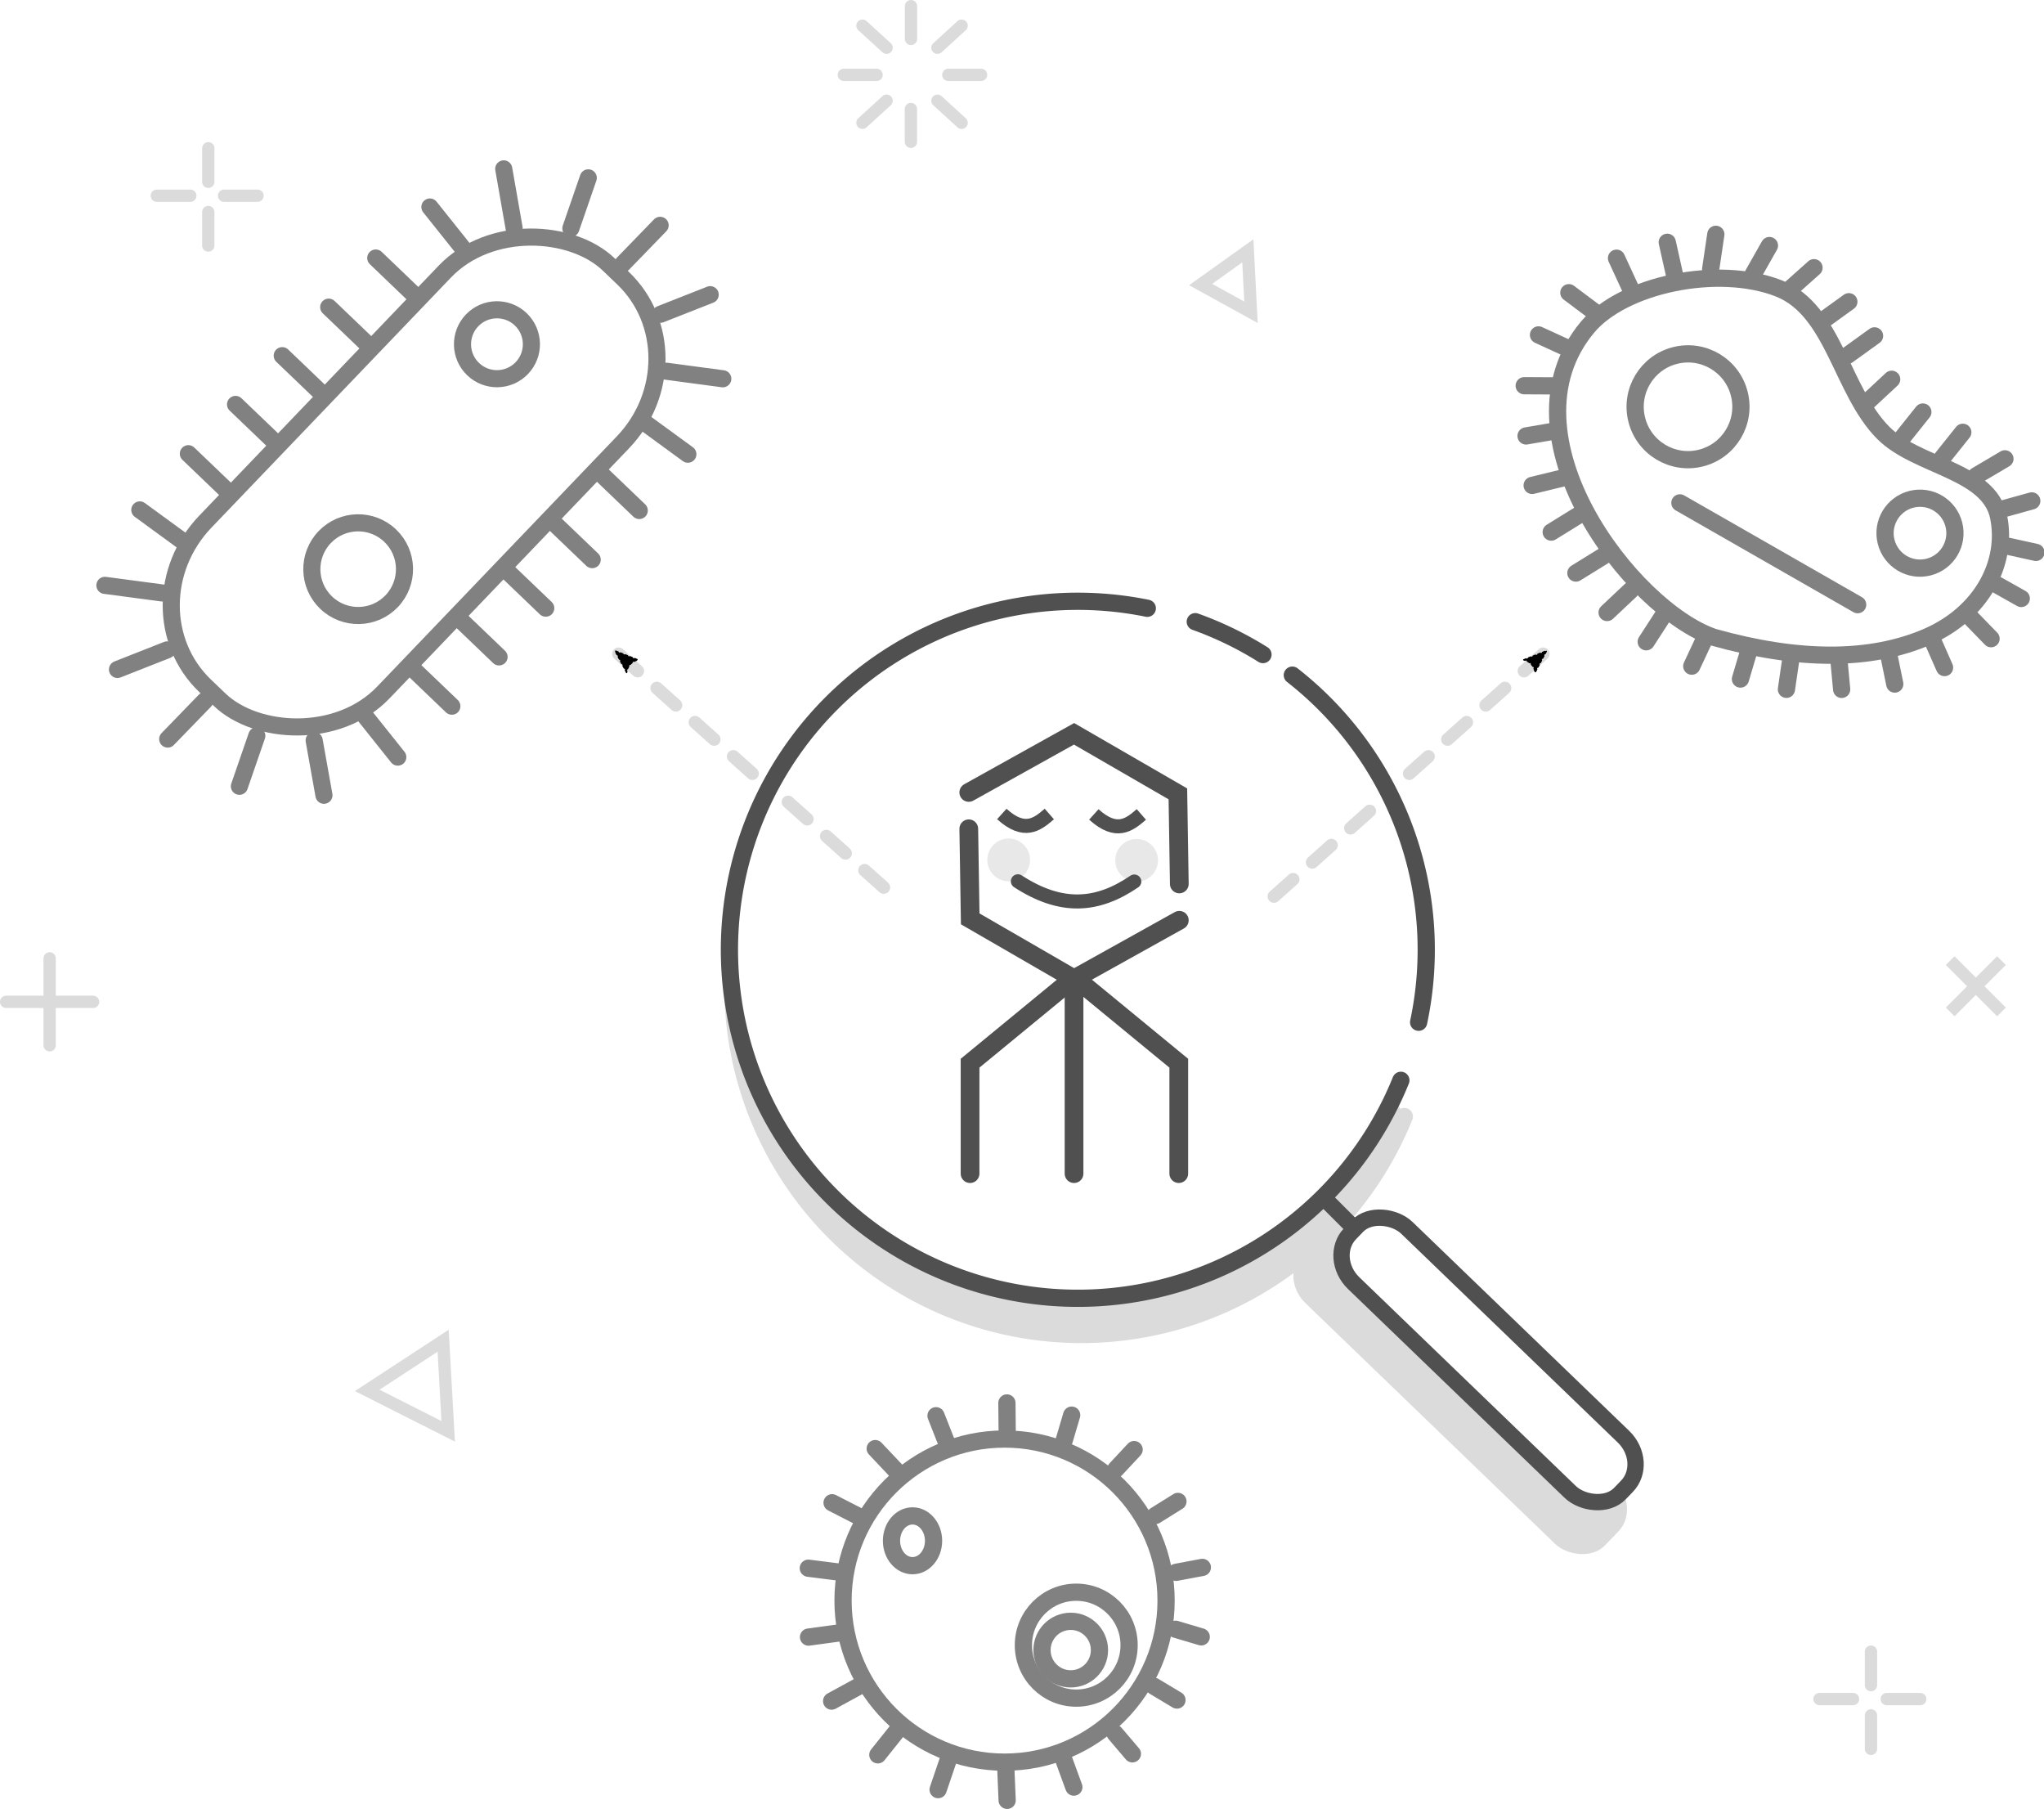 <?xml version="1.0" encoding="UTF-8" standalone="no"?>
<!-- Created with Inkscape (http://www.inkscape.org/) -->

<svg
   width="95.632mm"
   height="84.613mm"
   viewBox="0 0 95.632 84.613"
   version="1.1"
   id="svg5"
   xmlns="http://www.w3.org/2000/svg"
   xmlns:svg="http://www.w3.org/2000/svg">
  <defs
     id="defs2">
    <marker
       style="overflow:visible"
       id="Arrow1Mend"
       refX="0"
       refY="0"
       orient="auto">
      <path
         transform="matrix(-0.4,0,0,-0.4,-4,0)"
         style="fill:context-stroke;fill-rule:evenodd;stroke:context-stroke;stroke-width:1pt"
         d="M 0,0 5,-5 -12.5,0 5,5 Z"
         id="path55276" />
    </marker>
    <marker
       style="overflow:visible"
       id="Arrow2Mstart"
       refX="0"
       refY="0"
       orient="auto">
      <path
         transform="scale(0.6)"
         d="M 8.719,4.034 -2.207,0.016 8.719,-4.002 c -1.745,2.372 -1.735,5.617 -6e-7,8.035 z"
         style="fill:context-stroke;fill-rule:evenodd;stroke:context-stroke;stroke-width:0.625;stroke-linejoin:round"
         id="path55291" />
    </marker>
    <marker
       style="overflow:visible"
       id="Arrow1Sstart"
       refX="0"
       refY="0"
       orient="auto">
      <path
         transform="matrix(0.2,0,0,0.2,1.2,0)"
         style="fill:context-stroke;fill-rule:evenodd;stroke:context-stroke;stroke-width:1pt"
         d="M 0,0 5,-5 -12.5,0 5,5 Z"
         id="path55279" />
    </marker>
    <marker
       style="overflow:visible"
       id="Arrow1Send"
       refX="0"
       refY="0"
       orient="auto">
      <path
         transform="matrix(-0.2,0,0,-0.2,-1.2,0)"
         style="fill:context-stroke;fill-rule:evenodd;stroke:context-stroke;stroke-width:1pt"
         d="M 0,0 5,-5 -12.5,0 5,5 Z"
         id="path55282" />
    </marker>
    <marker
       style="overflow:visible"
       id="Arrow1Lend"
       refX="0"
       refY="0"
       orient="auto">
      <path
         transform="matrix(-0.8,0,0,-0.8,-10,0)"
         style="fill:context-stroke;fill-rule:evenodd;stroke:context-stroke;stroke-width:1pt"
         d="M 0,0 5,-5 -12.5,0 5,5 Z"
         id="path55270" />
    </marker>
    <marker
       style="overflow:visible"
       id="EmptyDiamondSstart"
       refX="0"
       refY="0"
       orient="auto">
      <path
         transform="matrix(0.2,0,0,0.2,1.2,0)"
         style="fill:context-fill;fill-rule:evenodd;stroke:context-stroke;stroke-width:1pt"
         d="M 0,-7.071 -7.071,0 0,7.071 7.071,0 Z"
         id="path55388" />
    </marker>
    <marker
       style="overflow:visible"
       id="DotM"
       refX="0"
       refY="0"
       orient="auto">
      <path
         transform="matrix(0.4,0,0,0.4,2.96,0.4)"
         style="fill:context-stroke;fill-rule:evenodd;stroke:context-stroke;stroke-width:1pt"
         d="m -2.5,-1 c 0,2.76 -2.24,5 -5,5 -2.76,0 -5,-2.24 -5,-5 0,-2.76 2.24,-5 5,-5 2.76,0 5,2.24 5,5 z"
         id="path55331" />
    </marker>
    <marker
       style="overflow:visible"
       id="Arrow1Mstart"
       refX="0"
       refY="0"
       orient="auto">
      <path
         transform="matrix(0.4,0,0,0.4,4,0)"
         style="fill:context-stroke;fill-rule:evenodd;stroke:context-stroke;stroke-width:1pt"
         d="M 0,0 5,-5 -12.5,0 5,5 Z"
         id="path55273" />
    </marker>
    <marker
       style="overflow:visible"
       id="Arrow2Lstart"
       refX="0"
       refY="0"
       orient="auto">
      <path
         transform="matrix(1.1,0,0,1.1,1.1,0)"
         d="M 8.719,4.034 -2.207,0.016 8.719,-4.002 c -1.745,2.372 -1.735,5.617 -6e-7,8.035 z"
         style="fill:context-stroke;fill-rule:evenodd;stroke:context-stroke;stroke-width:0.625;stroke-linejoin:round"
         id="path55285" />
    </marker>
    <rect
       x="99.97"
       y="439.884"
       width="828.957"
       height="208.044"
       id="rect51939" />
  </defs>
  <g
     id="g62065">
    <path
       style="fill:#dbdbdb;fill-opacity:1;stroke:#dbdbdb;stroke-width:0.806;stroke-linecap:round;stroke-miterlimit:4;stroke-dasharray:none;stroke-opacity:1"
       id="path42971"
       d="M 65.704,52.225 A 16.3,16.301 0 0 1 45.418,61.577 16.3,16.301 0 0 1 34.845,41.9 16.3,16.301 0 0 1 53.84,30.145" />
    <path
       style="fill:#ffffff;fill-opacity:1;stroke:#505050;stroke-width:0.806;stroke-linecap:round;stroke-miterlimit:4;stroke-dasharray:none;stroke-opacity:1"
       id="path7233"
       d="M 65.542,50.532 A 16.3,16.301 0 0 1 45.256,59.884 16.3,16.301 0 0 1 34.683,40.207 16.3,16.301 0 0 1 53.678,28.452" />
    <g
       id="g10444"
       transform="rotate(-46.231,-81.505,91.744)"
       style="stroke:#818181;stroke-width:0.8;stroke-miterlimit:4;stroke-dasharray:none;stroke-opacity:1">
      <rect
         style="fill:none;stroke:#818181;stroke-width:0.8;stroke-linecap:round;stroke-miterlimit:4;stroke-dasharray:none;stroke-opacity:1"
         id="rect1299"
         width="27.294"
         height="11.542"
         x="24.602"
         y="110.954"
         ry="5.3"
         rx="5.547" />
      <path
         style="fill:none;stroke:#818181;stroke-width:0.8;stroke-linecap:round;stroke-linejoin:miter;stroke-miterlimit:4;stroke-dasharray:none;stroke-opacity:1"
         d="m 38.249,108.181 v 2.703"
         id="path3142" />
      <path
         style="fill:none;stroke:#818181;stroke-width:0.8;stroke-linecap:round;stroke-linejoin:miter;stroke-miterlimit:4;stroke-dasharray:none;stroke-opacity:1"
         d="m 41.391,108.181 v 2.703"
         id="path4470" />
      <path
         style="fill:none;stroke:#818181;stroke-width:0.8;stroke-linecap:round;stroke-linejoin:miter;stroke-miterlimit:4;stroke-dasharray:none;stroke-opacity:1"
         d="m 35.091,108.181 v 2.703"
         id="path4472" />
      <path
         style="fill:none;stroke:#818181;stroke-width:0.8;stroke-linecap:round;stroke-linejoin:miter;stroke-miterlimit:4;stroke-dasharray:none;stroke-opacity:1"
         d="m 31.899,108.181 v 2.703"
         id="path4474" />
      <path
         style="fill:none;stroke:#818181;stroke-width:0.8;stroke-linecap:round;stroke-linejoin:miter;stroke-miterlimit:4;stroke-dasharray:none;stroke-opacity:1"
         d="m 44.574,108.181 v 2.703"
         id="path4476" />
      <path
         style="fill:none;stroke:#818181;stroke-width:0.8;stroke-linecap:round;stroke-linejoin:miter;stroke-miterlimit:4;stroke-dasharray:none;stroke-opacity:1"
         d="m 48.049,108.36 -0.332,2.476"
         id="path4478" />
      <path
         style="fill:none;stroke:#818181;stroke-width:0.8;stroke-linecap:round;stroke-linejoin:miter;stroke-miterlimit:4;stroke-dasharray:none;stroke-opacity:1"
         d="m 51.727,109.621 -1.662,2.263"
         id="path4480" />
      <path
         style="fill:none;stroke:#818181;stroke-width:0.8;stroke-linecap:round;stroke-linejoin:miter;stroke-miterlimit:4;stroke-dasharray:none;stroke-opacity:1"
         d="M 54.16,112.768 51.891,113.813"
         id="path4482" />
      <path
         style="fill:none;stroke:#818181;stroke-width:0.8;stroke-linecap:round;stroke-linejoin:miter;stroke-miterlimit:4;stroke-dasharray:none;stroke-opacity:1"
         d="m 54.882,116.732 -2.498,-0.015"
         id="path4484" />
      <path
         style="fill:none;stroke:#818181;stroke-width:0.8;stroke-linecap:round;stroke-linejoin:miter;stroke-miterlimit:4;stroke-dasharray:none;stroke-opacity:1"
         d="M 24.09,116.732 21.592,116.717"
         id="path4486" />
      <path
         style="fill:none;stroke:#818181;stroke-width:0.8;stroke-linecap:round;stroke-linejoin:miter;stroke-miterlimit:4;stroke-dasharray:none;stroke-opacity:1"
         d="m 28.429,108.36 0.332,2.476"
         id="path4570" />
      <path
         style="fill:none;stroke:#818181;stroke-width:0.8;stroke-linecap:round;stroke-linejoin:miter;stroke-miterlimit:4;stroke-dasharray:none;stroke-opacity:1"
         d="m 24.751,109.621 1.601,2.187"
         id="path4572" />
      <path
         style="fill:none;stroke:#818181;stroke-width:0.8;stroke-linecap:round;stroke-linejoin:miter;stroke-miterlimit:4;stroke-dasharray:none;stroke-opacity:1"
         d="m 22.317,112.768 2.269,1.045"
         id="path4574" />
      <path
         style="fill:none;stroke:#818181;stroke-width:0.8;stroke-linecap:round;stroke-linejoin:miter;stroke-miterlimit:4;stroke-dasharray:none;stroke-opacity:1"
         d="m 38.249,125.254 v -2.703"
         id="path4678" />
      <path
         style="fill:none;stroke:#818181;stroke-width:0.8;stroke-linecap:round;stroke-linejoin:miter;stroke-miterlimit:4;stroke-dasharray:none;stroke-opacity:1"
         d="m 41.391,125.254 v -2.703"
         id="path4680" />
      <path
         style="fill:none;stroke:#818181;stroke-width:0.8;stroke-linecap:round;stroke-linejoin:miter;stroke-miterlimit:4;stroke-dasharray:none;stroke-opacity:1"
         d="m 35.091,125.254 v -2.703"
         id="path4682" />
      <path
         style="fill:none;stroke:#818181;stroke-width:0.8;stroke-linecap:round;stroke-linejoin:miter;stroke-miterlimit:4;stroke-dasharray:none;stroke-opacity:1"
         d="m 31.899,125.254 v -2.703"
         id="path4684" />
      <path
         style="fill:none;stroke:#818181;stroke-width:0.8;stroke-linecap:round;stroke-linejoin:miter;stroke-miterlimit:4;stroke-dasharray:none;stroke-opacity:1"
         d="m 44.574,125.254 v -2.703"
         id="path4686" />
      <path
         style="fill:none;stroke:#818181;stroke-width:0.8;stroke-linecap:round;stroke-linejoin:miter;stroke-miterlimit:4;stroke-dasharray:none;stroke-opacity:1"
         d="m 48.049,125.075 -0.332,-2.476"
         id="path4688" />
      <path
         style="fill:none;stroke:#818181;stroke-width:0.8;stroke-linecap:round;stroke-linejoin:miter;stroke-miterlimit:4;stroke-dasharray:none;stroke-opacity:1"
         d="m 51.727,123.814 -1.57,-2.149"
         id="path4690" />
      <path
         style="fill:none;stroke:#818181;stroke-width:0.8;stroke-linecap:round;stroke-linejoin:miter;stroke-miterlimit:4;stroke-dasharray:none;stroke-opacity:1"
         d="M 54.16,120.667 51.891,119.622"
         id="path4692" />
      <path
         style="fill:none;stroke:#818181;stroke-width:0.8;stroke-linecap:round;stroke-linejoin:miter;stroke-miterlimit:4;stroke-dasharray:none;stroke-opacity:1"
         d="m 28.429,125.075 0.332,-2.476"
         id="path4694" />
      <path
         style="fill:none;stroke:#818181;stroke-width:0.8;stroke-linecap:round;stroke-linejoin:miter;stroke-miterlimit:4;stroke-dasharray:none;stroke-opacity:1"
         d="m 24.751,123.814 1.535,-2.106"
         id="path4696" />
      <path
         style="fill:none;stroke:#818181;stroke-width:0.8;stroke-linecap:round;stroke-linejoin:miter;stroke-miterlimit:4;stroke-dasharray:none;stroke-opacity:1"
         d="M 22.317,120.667 24.587,119.622"
         id="path4698" />
      <circle
         style="fill:none;stroke:#818181;stroke-width:0.8;stroke-linecap:round;stroke-miterlimit:4;stroke-dasharray:none;stroke-opacity:1"
         id="path4722"
         cx="33.495"
         cy="117.655"
         r="2.168" />
      <circle
         style="fill:none;stroke:#818181;stroke-width:0.8;stroke-linecap:round;stroke-miterlimit:4;stroke-dasharray:none;stroke-opacity:1"
         id="circle4804"
         cx="45.584"
         cy="115.066"
         r="1.612" />
    </g>
    <rect
       style="fill:#dbdbdb;fill-opacity:1;stroke:none;stroke-width:0.764;stroke-linecap:round;stroke-miterlimit:4;stroke-dasharray:none;stroke-opacity:1"
       id="rect35126"
       width="4.029"
       height="19.677"
       x="-1.499"
       y="84.55"
       ry="1.727"
       rx="1.555"
       transform="matrix(0.694,-0.72,0.72,0.694,0,0)" />
    <rect
       style="fill:#ffffff;fill-opacity:1;stroke:#505050;stroke-width:0.764;stroke-linecap:round;stroke-miterlimit:4;stroke-dasharray:none;stroke-opacity:1"
       id="rect1289"
       width="3.589"
       height="17.528"
       x="0.741"
       y="85.521"
       ry="1.727"
       rx="1.555"
       transform="matrix(0.694,-0.72,0.72,0.694,0,0)" />
    <path
       style="fill:none;fill-opacity:1;stroke:#505050;stroke-width:0.764;stroke-linecap:butt;stroke-linejoin:miter;stroke-miterlimit:4;stroke-dasharray:none;stroke-opacity:1"
       d="m 62.035,56.127 1.358,1.358"
       id="path1760" />
    <circle
       style="fill:#dbdbdb;fill-opacity:0.631;stroke:none;stroke-width:0.6;stroke-linecap:round;stroke-linejoin:round;stroke-miterlimit:4;stroke-dasharray:1.2, 1.2;stroke-dashoffset:0;stroke-opacity:1"
       id="path56014"
       cx="47.192"
       cy="40.221"
       r="1" />
    <circle
       style="fill:#dbdbdb;fill-opacity:0.631;stroke:none;stroke-width:0.6;stroke-linecap:round;stroke-linejoin:round;stroke-miterlimit:4;stroke-dasharray:1.2, 1.2;stroke-dashoffset:0;stroke-opacity:1"
       id="circle59923"
       cx="53.179"
       cy="40.242"
       r="1" />
    <g
       id="g55986"
       transform="translate(-0.472,0.447)">
      <path
         style="fill:none;stroke:#505050;stroke-width:0.876;stroke-linecap:round;stroke-linejoin:miter;stroke-miterlimit:4;stroke-dasharray:none;stroke-opacity:1"
         d="m 45.798,36.619 4.925,-2.742 4.858,2.809 0.067,4.213"
         id="path1105" />
      <path
         style="fill:none;stroke:#505050;stroke-width:0.876;stroke-linecap:round;stroke-linejoin:miter;stroke-miterlimit:4;stroke-dasharray:none;stroke-opacity:1"
         d="m 55.648,42.599 -4.925,2.742 -4.858,-2.809 -0.067,-4.213"
         id="path1107" />
      <path
         style="fill:none;stroke:#505050;stroke-width:0.876;stroke-linecap:round;stroke-linejoin:miter;stroke-miterlimit:4;stroke-dasharray:none;stroke-opacity:1"
         d="m 50.723,45.621 v 8.828"
         id="path1109" />
      <path
         style="fill:none;stroke:#505050;stroke-width:0.876;stroke-linecap:round;stroke-linejoin:miter;stroke-miterlimit:4;stroke-dasharray:none;stroke-opacity:1"
         d="m 50.775,45.299 4.848,3.985 v 5.165"
         id="path1111" />
      <path
         style="fill:none;stroke:#505050;stroke-width:0.876;stroke-linecap:round;stroke-linejoin:miter;stroke-miterlimit:4;stroke-dasharray:none;stroke-opacity:1"
         d="m 50.706,45.299 -4.848,3.985 v 5.165"
         id="path1114" />
      <path
         style="fill:none;stroke:#505050;stroke-width:0.657;stroke-linecap:butt;stroke-linejoin:miter;stroke-miterlimit:4;stroke-dasharray:none;stroke-opacity:1"
         d="m 47.343,37.627 c 1.054,0.951 1.647,0.503 2.223,0"
         id="path13651" />
      <path
         style="fill:none;stroke:#505050;stroke-width:0.657;stroke-linecap:butt;stroke-linejoin:miter;stroke-miterlimit:4;stroke-dasharray:none;stroke-opacity:1"
         d="m 51.649,37.648 c 1.054,0.951 1.647,0.503 2.223,0"
         id="path15261" />
      <path
         style="fill:none;stroke:#505050;stroke-width:0.657;stroke-linecap:round;stroke-linejoin:miter;stroke-miterlimit:4;stroke-dasharray:none;stroke-opacity:1"
         d="m 48.095,40.775 c 2.013,1.307 3.701,1.204 5.447,0.011"
         id="path11885" />
    </g>
    <path
       style="fill:none;fill-opacity:1;stroke:#505050;stroke-width:0.806;stroke-linecap:round;stroke-miterlimit:4;stroke-dasharray:none;stroke-opacity:1"
       id="path8943"
       d="m 55.923,29.079 a 16.3,16.301 0 0 1 3.167,1.538" />
    <path
       style="fill:none;fill-opacity:1;stroke:#dbdbdb;stroke-width:0.576;stroke-linecap:round;stroke-miterlimit:4;stroke-dasharray:none;stroke-opacity:1"
       id="path19838"
       d="m 17.181,65.035 1.776,-1.162 1.776,-1.162 0.118,2.119 0.118,2.119 -1.895,-0.957 z" />
    <path
       style="fill:none;fill-opacity:1;stroke:#dbdbdb;stroke-width:0.576;stroke-linecap:round;stroke-miterlimit:4;stroke-dasharray:none;stroke-opacity:1"
       id="path20220"
       d="m 56.174,13.309 1.104,-0.788 1.104,-0.788 0.074,1.437 0.074,1.437 -1.178,-0.649 z" />
    <path
       style="fill:none;stroke:#dbdbdb;stroke-width:0.576;stroke-linecap:round;stroke-linejoin:miter;stroke-miterlimit:4;stroke-dasharray:none;stroke-opacity:1"
       d="m 2.322,44.826 v 4.067"
       id="path20255" />
    <path
       style="fill:none;stroke:#dbdbdb;stroke-width:0.576;stroke-linecap:round;stroke-linejoin:miter;stroke-miterlimit:4;stroke-dasharray:none;stroke-opacity:1"
       d="M 4.355,46.86 H 0.288"
       id="path22509" />
    <path
       style="fill:none;stroke:#dbdbdb;stroke-width:0.576;stroke-linecap:butt;stroke-linejoin:miter;stroke-miterlimit:4;stroke-dasharray:none;stroke-opacity:1"
       d="m 91.241,44.932 2.401,2.401"
       id="path22592" />
    <path
       style="fill:none;stroke:#dbdbdb;stroke-width:0.576;stroke-linecap:butt;stroke-linejoin:miter;stroke-miterlimit:4;stroke-dasharray:none;stroke-opacity:1"
       d="m 93.643,44.932 -2.401,2.401"
       id="path25242" />
    <path
       style="fill:none;stroke:#dbdbdb;stroke-width:0.576;stroke-linecap:round;stroke-linejoin:miter;stroke-miterlimit:4;stroke-dasharray:none;stroke-opacity:1"
       d="m 87.537,77.255 v 1.567"
       id="path32727" />
    <path
       style="fill:none;stroke:#dbdbdb;stroke-width:0.576;stroke-linecap:round;stroke-linejoin:miter;stroke-miterlimit:4;stroke-dasharray:none;stroke-opacity:1"
       d="m 87.537,80.236 v 1.567"
       id="path32729" />
    <path
       style="fill:none;stroke:#dbdbdb;stroke-width:0.576;stroke-linecap:round;stroke-linejoin:miter;stroke-miterlimit:4;stroke-dasharray:none;stroke-opacity:1"
       d="M 86.696,79.473 H 85.129"
       id="path32731" />
    <path
       style="fill:none;stroke:#dbdbdb;stroke-width:0.576;stroke-linecap:round;stroke-linejoin:miter;stroke-miterlimit:4;stroke-dasharray:none;stroke-opacity:1"
       d="M 89.842,79.473 H 88.275"
       id="path32733" />
    <path
       style="fill:none;stroke:#dbdbdb;stroke-width:0.576;stroke-linecap:round;stroke-linejoin:miter;stroke-miterlimit:4;stroke-dasharray:none;stroke-opacity:1"
       d="M 9.745,6.936 V 8.504"
       id="path32796" />
    <path
       style="fill:none;stroke:#dbdbdb;stroke-width:0.576;stroke-linecap:round;stroke-linejoin:miter;stroke-miterlimit:4;stroke-dasharray:none;stroke-opacity:1"
       d="m 9.745,9.918 v 1.567"
       id="path32798" />
    <path
       style="fill:none;stroke:#dbdbdb;stroke-width:0.576;stroke-linecap:round;stroke-linejoin:miter;stroke-miterlimit:4;stroke-dasharray:none;stroke-opacity:1"
       d="M 8.904,9.155 H 7.337"
       id="path32800" />
    <path
       style="fill:none;stroke:#dbdbdb;stroke-width:0.576;stroke-linecap:round;stroke-linejoin:miter;stroke-miterlimit:4;stroke-dasharray:none;stroke-opacity:1"
       d="M 12.05,9.155 H 10.483"
       id="path32802" />
    <path
       style="fill:none;stroke:#dbdbdb;stroke-width:0.576;stroke-linecap:round;stroke-linejoin:miter;stroke-miterlimit:4;stroke-dasharray:none;stroke-opacity:1"
       d="M 42.618,5.1 V 6.632"
       id="path32972" />
    <path
       style="fill:none;stroke:#dbdbdb;stroke-width:0.576;stroke-linecap:round;stroke-linejoin:miter;stroke-miterlimit:4;stroke-dasharray:none;stroke-opacity:1"
       d="M 42.622,0.288 V 1.82"
       id="path33054" />
    <path
       style="fill:none;stroke:#dbdbdb;stroke-width:0.576;stroke-linecap:round;stroke-linejoin:miter;stroke-miterlimit:4;stroke-dasharray:none;stroke-opacity:1"
       d="M 45.9,3.502 H 44.368"
       id="path33056" />
    <path
       style="fill:none;stroke:#dbdbdb;stroke-width:0.576;stroke-linecap:round;stroke-linejoin:miter;stroke-miterlimit:4;stroke-dasharray:none;stroke-opacity:1"
       d="M 41.012,3.502 H 39.481"
       id="path33058" />
    <path
       style="fill:none;stroke:#dbdbdb;stroke-width:0.576;stroke-linecap:round;stroke-linejoin:miter;stroke-miterlimit:4;stroke-dasharray:none;stroke-opacity:1"
       d="M 43.86,2.233 44.991,1.201"
       id="path33060" />
    <path
       style="fill:none;stroke:#dbdbdb;stroke-width:0.576;stroke-linecap:round;stroke-linejoin:miter;stroke-miterlimit:4;stroke-dasharray:none;stroke-opacity:1"
       d="M 41.481,2.233 40.35,1.201"
       id="path33062" />
    <path
       style="fill:none;stroke:#dbdbdb;stroke-width:0.576;stroke-linecap:round;stroke-linejoin:miter;stroke-miterlimit:4;stroke-dasharray:none;stroke-opacity:1"
       d="M 41.481,4.711 40.35,5.743"
       id="path33064" />
    <path
       style="fill:none;stroke:#dbdbdb;stroke-width:0.576;stroke-linecap:round;stroke-linejoin:miter;stroke-miterlimit:4;stroke-dasharray:none;stroke-opacity:1"
       d="m 43.86,4.711 1.131,1.033"
       id="path33066" />
    <g
       id="g30691"
       transform="matrix(-0.97,0.243,0.243,0.97,103.3,-60.965)">
      <path
         style="fill:none;stroke:#818181;stroke-width:0.806;stroke-linecap:round;stroke-linejoin:round;stroke-miterlimit:4;stroke-dasharray:none;stroke-opacity:1"
         d="m 30.188,80.21 c -0.094,-2.221 3.136,-3.208 4.277,-5.116 1.429,-2.39 0.839,-6.141 3.11,-7.753 2.48,-1.76 7.007,-1.947 9.113,-0.412 5.33,3.887 1.182,13.316 -2.196,15.505 -3.591,2.051 -6.837,2.879 -9.715,2.407 -2.76,-0.468 -4.496,-2.461 -4.588,-4.632 z"
         id="path21233" />
      <path
         style="fill:none;stroke:#818181;stroke-width:0.806;stroke-linecap:round;stroke-linejoin:miter;stroke-miterlimit:4;stroke-dasharray:none;stroke-opacity:1"
         d="m 42.106,63.985 0.043,1.675"
         id="path27734" />
      <path
         style="fill:none;stroke:#818181;stroke-width:0.806;stroke-linecap:round;stroke-linejoin:miter;stroke-miterlimit:4;stroke-dasharray:none;stroke-opacity:1"
         d="M 44.59,64.13 44.279,65.776"
         id="path29140" />
      <path
         style="fill:none;stroke:#818181;stroke-width:0.806;stroke-linecap:round;stroke-linejoin:miter;stroke-miterlimit:4;stroke-dasharray:none;stroke-opacity:1"
         d="m 47.146,65.154 -1.056,1.3"
         id="path29142" />
      <path
         style="fill:none;stroke:#818181;stroke-width:0.806;stroke-linecap:round;stroke-linejoin:miter;stroke-miterlimit:4;stroke-dasharray:none;stroke-opacity:1"
         d="m 49.003,66.724 -1.307,1.047"
         id="path29144" />
      <path
         style="fill:none;stroke:#818181;stroke-width:0.806;stroke-linecap:round;stroke-linejoin:miter;stroke-miterlimit:4;stroke-dasharray:none;stroke-opacity:1"
         d="m 50.229,68.867 -1.478,0.379"
         id="path29146" />
      <path
         style="fill:none;stroke:#818181;stroke-width:0.806;stroke-linecap:round;stroke-linejoin:miter;stroke-miterlimit:4;stroke-dasharray:none;stroke-opacity:1"
         d="m 50.716,71.167 -1.501,0.114"
         id="path29148" />
      <path
         style="fill:none;stroke:#818181;stroke-width:0.806;stroke-linecap:round;stroke-linejoin:miter;stroke-miterlimit:4;stroke-dasharray:none;stroke-opacity:1"
         d="m 51.002,73.481 -1.506,0.011"
         id="path29150" />
      <path
         style="fill:none;stroke:#818181;stroke-width:0.806;stroke-linecap:round;stroke-linejoin:miter;stroke-miterlimit:4;stroke-dasharray:none;stroke-opacity:1"
         d="M 50.667,75.816 49.232,75.359"
         id="path29152" />
      <path
         style="fill:none;stroke:#818181;stroke-width:0.806;stroke-linecap:round;stroke-linejoin:miter;stroke-miterlimit:4;stroke-dasharray:none;stroke-opacity:1"
         d="M 50.013,77.955 48.578,77.498"
         id="path29154" />
      <path
         style="fill:none;stroke:#818181;stroke-width:0.806;stroke-linecap:round;stroke-linejoin:miter;stroke-miterlimit:4;stroke-dasharray:none;stroke-opacity:1"
         d="M 49.044,80.1 47.73,79.365"
         id="path29156" />
      <path
         style="fill:none;stroke:#818181;stroke-width:0.806;stroke-linecap:round;stroke-linejoin:miter;stroke-miterlimit:4;stroke-dasharray:none;stroke-opacity:1"
         d="M 47.602,81.873 46.501,80.845"
         id="path29158" />
      <path
         style="fill:none;stroke:#818181;stroke-width:0.806;stroke-linecap:round;stroke-linejoin:miter;stroke-miterlimit:4;stroke-dasharray:none;stroke-opacity:1"
         d="M 45.812,83.497 44.988,82.483"
         id="path29160" />
      <path
         style="fill:none;stroke:#818181;stroke-width:0.806;stroke-linecap:round;stroke-linejoin:miter;stroke-miterlimit:4;stroke-dasharray:none;stroke-opacity:1"
         d="M 43.749,84.635 43.084,83.511"
         id="path29162" />
      <path
         style="fill:none;stroke:#818181;stroke-width:0.806;stroke-linecap:round;stroke-linejoin:miter;stroke-miterlimit:4;stroke-dasharray:none;stroke-opacity:1"
         d="M 41.779,85.624 41.282,84.416"
         id="path29164" />
      <path
         style="fill:none;stroke:#818181;stroke-width:0.806;stroke-linecap:round;stroke-linejoin:miter;stroke-miterlimit:4;stroke-dasharray:none;stroke-opacity:1"
         d="M 39.273,86.255 39.075,84.963"
         id="path29166" />
      <path
         style="fill:none;stroke:#818181;stroke-width:0.806;stroke-linecap:round;stroke-linejoin:miter;stroke-miterlimit:4;stroke-dasharray:none;stroke-opacity:1"
         d="m 36.802,86.617 -0.057,-1.305"
         id="path29168" />
      <path
         style="fill:none;stroke:#818181;stroke-width:0.806;stroke-linecap:round;stroke-linejoin:miter;stroke-miterlimit:4;stroke-dasharray:none;stroke-opacity:1"
         d="M 34.355,86.435 34.576,85.147"
         id="path29170" />
      <path
         style="fill:none;stroke:#818181;stroke-width:0.806;stroke-linecap:round;stroke-linejoin:miter;stroke-miterlimit:4;stroke-dasharray:none;stroke-opacity:1"
         d="m 31.916,85.653 0.655,-1.13"
         id="path29172" />
      <path
         style="fill:none;stroke:#818181;stroke-width:0.806;stroke-linecap:round;stroke-linejoin:miter;stroke-miterlimit:4;stroke-dasharray:none;stroke-opacity:1"
         d="m 30.088,84.172 0.949,-0.897"
         id="path29174" />
      <path
         style="fill:none;stroke:#818181;stroke-width:0.806;stroke-linecap:round;stroke-linejoin:miter;stroke-miterlimit:4;stroke-dasharray:none;stroke-opacity:1"
         d="m 28.899,82.248 1.169,-0.583"
         id="path29176" />
      <path
         style="fill:none;stroke:#818181;stroke-width:0.806;stroke-linecap:round;stroke-linejoin:miter;stroke-miterlimit:4;stroke-dasharray:none;stroke-opacity:1"
         d="m 28.502,79.864 1.306,0.033"
         id="path29178" />
      <path
         style="fill:none;stroke:#818181;stroke-width:0.806;stroke-linecap:round;stroke-linejoin:miter;stroke-miterlimit:4;stroke-dasharray:none;stroke-opacity:1"
         d="m 29.242,77.65 1.492,0.442"
         id="path29180" />
      <path
         style="fill:none;stroke:#818181;stroke-width:0.806;stroke-linecap:round;stroke-linejoin:miter;stroke-miterlimit:4;stroke-dasharray:none;stroke-opacity:1"
         d="M 30.852,75.967 32.09,76.911"
         id="path29182" />
      <path
         style="fill:none;stroke:#818181;stroke-width:0.806;stroke-linecap:round;stroke-linejoin:miter;stroke-miterlimit:4;stroke-dasharray:none;stroke-opacity:1"
         d="m 32.435,74.593 1.237,0.944"
         id="path29184" />
      <path
         style="fill:none;stroke:#818181;stroke-width:0.806;stroke-linecap:round;stroke-linejoin:miter;stroke-miterlimit:4;stroke-dasharray:none;stroke-opacity:1"
         d="m 33.478,72.753 1.363,0.751"
         id="path29186" />
      <path
         style="fill:none;stroke:#818181;stroke-width:0.806;stroke-linecap:round;stroke-linejoin:miter;stroke-miterlimit:4;stroke-dasharray:none;stroke-opacity:1"
         d="m 33.762,70.588 1.446,0.576"
         id="path29188" />
      <path
         style="fill:none;stroke:#818181;stroke-width:0.806;stroke-linecap:round;stroke-linejoin:miter;stroke-miterlimit:4;stroke-dasharray:none;stroke-opacity:1"
         d="m 34.54,68.747 1.446,0.576"
         id="path29190" />
      <path
         style="fill:none;stroke:#818181;stroke-width:0.806;stroke-linecap:round;stroke-linejoin:miter;stroke-miterlimit:4;stroke-dasharray:none;stroke-opacity:1"
         d="m 35.735,66.807 1.378,0.723"
         id="path29192" />
      <path
         style="fill:none;stroke:#818181;stroke-width:0.806;stroke-linecap:round;stroke-linejoin:miter;stroke-miterlimit:4;stroke-dasharray:none;stroke-opacity:1"
         d="m 37.506,65.296 1.073,1.127"
         id="path29194" />
      <path
         style="fill:none;stroke:#818181;stroke-width:0.806;stroke-linecap:round;stroke-linejoin:miter;stroke-miterlimit:4;stroke-dasharray:none;stroke-opacity:1"
         d="m 39.811,64.176 0.633,1.529"
         id="path29196" />
      <circle
         style="fill:none;fill-opacity:1;stroke:#818181;stroke-width:0.806;stroke-linecap:round;stroke-linejoin:round;stroke-miterlimit:4;stroke-dasharray:none;stroke-opacity:1"
         id="path29395"
         cx="43.033"
         cy="71.685"
         r="2.474" />
      <circle
         style="fill:none;fill-opacity:1;stroke:#818181;stroke-width:0.806;stroke-linecap:round;stroke-linejoin:round;stroke-miterlimit:4;stroke-dasharray:none;stroke-opacity:1"
         id="circle29495"
         cx="33.942"
         cy="80.058"
         r="1.635" />
      <path
         style="fill:none;stroke:#818181;stroke-width:0.806;stroke-linecap:round;stroke-linejoin:miter;stroke-miterlimit:4;stroke-dasharray:none;stroke-opacity:1"
         d="m 37.584,82.593 6.911,-6.64"
         id="path29610" />
    </g>
    <g
       id="g49195"
       transform="translate(-112.61,112.042)">
      <circle
         style="fill:none;fill-opacity:1;stroke:#818181;stroke-width:0.806;stroke-linecap:round;stroke-linejoin:round;stroke-miterlimit:4;stroke-dasharray:none;stroke-opacity:1"
         id="path46019"
         cx="159.61"
         cy="-37.175"
         r="7.557" />
      <path
         style="fill:none;stroke:#818181;stroke-width:0.806;stroke-linecap:round;stroke-linejoin:miter;stroke-miterlimit:4;stroke-dasharray:none;stroke-opacity:1"
         d="m 159.72,-46.42 0.012,1.25"
         id="path46438" />
      <path
         style="fill:none;stroke:#818181;stroke-width:0.806;stroke-linecap:round;stroke-linejoin:miter;stroke-miterlimit:4;stroke-dasharray:none;stroke-opacity:1"
         d="m 162.75,-45.85 -0.355,1.199"
         id="path46685" />
      <path
         style="fill:none;stroke:#818181;stroke-width:0.806;stroke-linecap:round;stroke-linejoin:miter;stroke-miterlimit:4;stroke-dasharray:none;stroke-opacity:1"
         d="m 165.672,-44.238 -0.853,0.914"
         id="path46687" />
      <path
         style="fill:none;stroke:#818181;stroke-width:0.806;stroke-linecap:round;stroke-linejoin:miter;stroke-miterlimit:4;stroke-dasharray:none;stroke-opacity:1"
         d="m 167.722,-41.814 -1.061,0.661"
         id="path46689" />
      <path
         style="fill:none;stroke:#818181;stroke-width:0.806;stroke-linecap:round;stroke-linejoin:miter;stroke-miterlimit:4;stroke-dasharray:none;stroke-opacity:1"
         d="m 168.864,-38.728 -1.229,0.231"
         id="path46691" />
      <path
         style="fill:none;stroke:#818181;stroke-width:0.806;stroke-linecap:round;stroke-linejoin:miter;stroke-miterlimit:4;stroke-dasharray:none;stroke-opacity:1"
         d="m 168.812,-35.478 -1.198,-0.356"
         id="path46830" />
      <path
         style="fill:none;stroke:#818181;stroke-width:0.806;stroke-linecap:round;stroke-linejoin:miter;stroke-miterlimit:4;stroke-dasharray:none;stroke-opacity:1"
         d="m 167.676,-32.523 -1.072,-0.643"
         id="path46931" />
      <path
         style="fill:none;stroke:#818181;stroke-width:0.806;stroke-linecap:round;stroke-linejoin:miter;stroke-miterlimit:4;stroke-dasharray:none;stroke-opacity:1"
         d="m 165.591,-30.008 -0.81,-0.952"
         id="path46933" />
      <path
         style="fill:none;stroke:#818181;stroke-width:0.806;stroke-linecap:round;stroke-linejoin:miter;stroke-miterlimit:4;stroke-dasharray:none;stroke-opacity:1"
         d="m 162.852,-28.451 -0.501,-1.369"
         id="path46935" />
      <path
         style="fill:none;stroke:#818181;stroke-width:0.806;stroke-linecap:round;stroke-linejoin:miter;stroke-miterlimit:4;stroke-dasharray:none;stroke-opacity:1"
         d="m 159.731,-27.832 -0.061,-1.456"
         id="path46937" />
      <path
         style="fill:none;stroke:#818181;stroke-width:0.806;stroke-linecap:round;stroke-linejoin:miter;stroke-miterlimit:4;stroke-dasharray:none;stroke-opacity:1"
         d="m 156.501,-28.333 0.469,-1.38"
         id="path46939" />
      <path
         style="fill:none;stroke:#818181;stroke-width:0.806;stroke-linecap:round;stroke-linejoin:miter;stroke-miterlimit:4;stroke-dasharray:none;stroke-opacity:1"
         d="m 153.681,-29.961 0.91,-1.139"
         id="path46941" />
      <path
         style="fill:none;stroke:#818181;stroke-width:0.806;stroke-linecap:round;stroke-linejoin:miter;stroke-miterlimit:4;stroke-dasharray:none;stroke-opacity:1"
         d="m 151.519,-32.474 1.279,-0.698"
         id="path46943" />
      <path
         style="fill:none;stroke:#818181;stroke-width:0.806;stroke-linecap:round;stroke-linejoin:miter;stroke-miterlimit:4;stroke-dasharray:none;stroke-opacity:1"
         d="m 150.438,-35.468 1.444,-0.196"
         id="path46945" />
      <path
         style="fill:none;stroke:#818181;stroke-width:0.806;stroke-linecap:round;stroke-linejoin:miter;stroke-miterlimit:4;stroke-dasharray:none;stroke-opacity:1"
         d="m 150.428,-38.69 1.446,0.183"
         id="path46947" />
      <path
         style="fill:none;stroke:#818181;stroke-width:0.806;stroke-linecap:round;stroke-linejoin:miter;stroke-miterlimit:4;stroke-dasharray:none;stroke-opacity:1"
         d="m 151.54,-41.751 1.297,0.665"
         id="path46949" />
      <path
         style="fill:none;stroke:#818181;stroke-width:0.806;stroke-linecap:round;stroke-linejoin:miter;stroke-miterlimit:4;stroke-dasharray:none;stroke-opacity:1"
         d="m 153.559,-44.284 1.001,1.059"
         id="path46951" />
      <path
         style="fill:none;stroke:#818181;stroke-width:0.806;stroke-linecap:round;stroke-linejoin:miter;stroke-miterlimit:4;stroke-dasharray:none;stroke-opacity:1"
         d="m 156.403,-45.822 0.533,1.356"
         id="path46953" />
      <ellipse
         style="fill:none;fill-opacity:1;stroke:#818181;stroke-width:0.806;stroke-linecap:round;stroke-linejoin:round;stroke-miterlimit:4;stroke-dasharray:none;stroke-opacity:1"
         id="path46977"
         cx="155.304"
         cy="-39.972"
         rx="0.984"
         ry="1.164" />
      <ellipse
         style="fill:none;fill-opacity:1;stroke:#818181;stroke-width:0.806;stroke-linecap:round;stroke-linejoin:round;stroke-miterlimit:4;stroke-dasharray:none;stroke-opacity:1"
         id="ellipse47059"
         cx="162.964"
         cy="-35.09"
         rx="2.473"
         ry="2.477" />
      <ellipse
         style="fill:none;fill-opacity:1;stroke:#818181;stroke-width:0.806;stroke-linecap:round;stroke-linejoin:round;stroke-miterlimit:4;stroke-dasharray:none;stroke-opacity:1"
         id="ellipse47061"
         cx="162.706"
         cy="-34.86"
         rx="1.344"
         ry="1.346" />
    </g>
    <path
       style="fill:none;stroke:#dbdbdb;stroke-width:0.6;stroke-linecap:round;stroke-linejoin:miter;stroke-miterlimit:4;stroke-dasharray:1.2, 1.2;stroke-dashoffset:0;stroke-opacity:1;marker-start:url(#Arrow2Mstart)"
       d="m 28.94,30.586 6.489,5.801"
       id="path49230" />
    <path
       style="fill:none;fill-opacity:1;stroke:#505050;stroke-width:0.806;stroke-linecap:round;stroke-miterlimit:4;stroke-dasharray:none;stroke-opacity:1"
       id="path1583"
       d="M 60.464,31.58 A 16.3,16.301 0 0 1 66.373,47.815" />
    <path
       style="fill:none;stroke:#dbdbdb;stroke-width:0.6;stroke-linecap:round;stroke-linejoin:miter;stroke-miterlimit:4;stroke-dasharray:1.2, 1.2;stroke-dashoffset:0;stroke-opacity:1;marker-start:url(#Arrow2Mstart)"
       d="m 72.199,30.586 -6.489,5.801"
       id="path55896" />
    <path
       style="fill:none;stroke:#dbdbdb;stroke-width:0.6;stroke-linecap:round;stroke-linejoin:miter;stroke-miterlimit:4;stroke-dasharray:1.2, 1.2;stroke-dashoffset:0;stroke-opacity:1"
       d="m 36.872,37.514 5.045,4.502"
       id="path55988" />
    <path
       style="fill:none;stroke:#dbdbdb;stroke-width:0.6;stroke-linecap:round;stroke-linejoin:miter;stroke-miterlimit:4;stroke-dasharray:1.2, 1.2;stroke-dashoffset:0;stroke-opacity:1"
       d="m 64.082,37.936 -4.807,4.288"
       id="path55990" />
  </g>
</svg>
